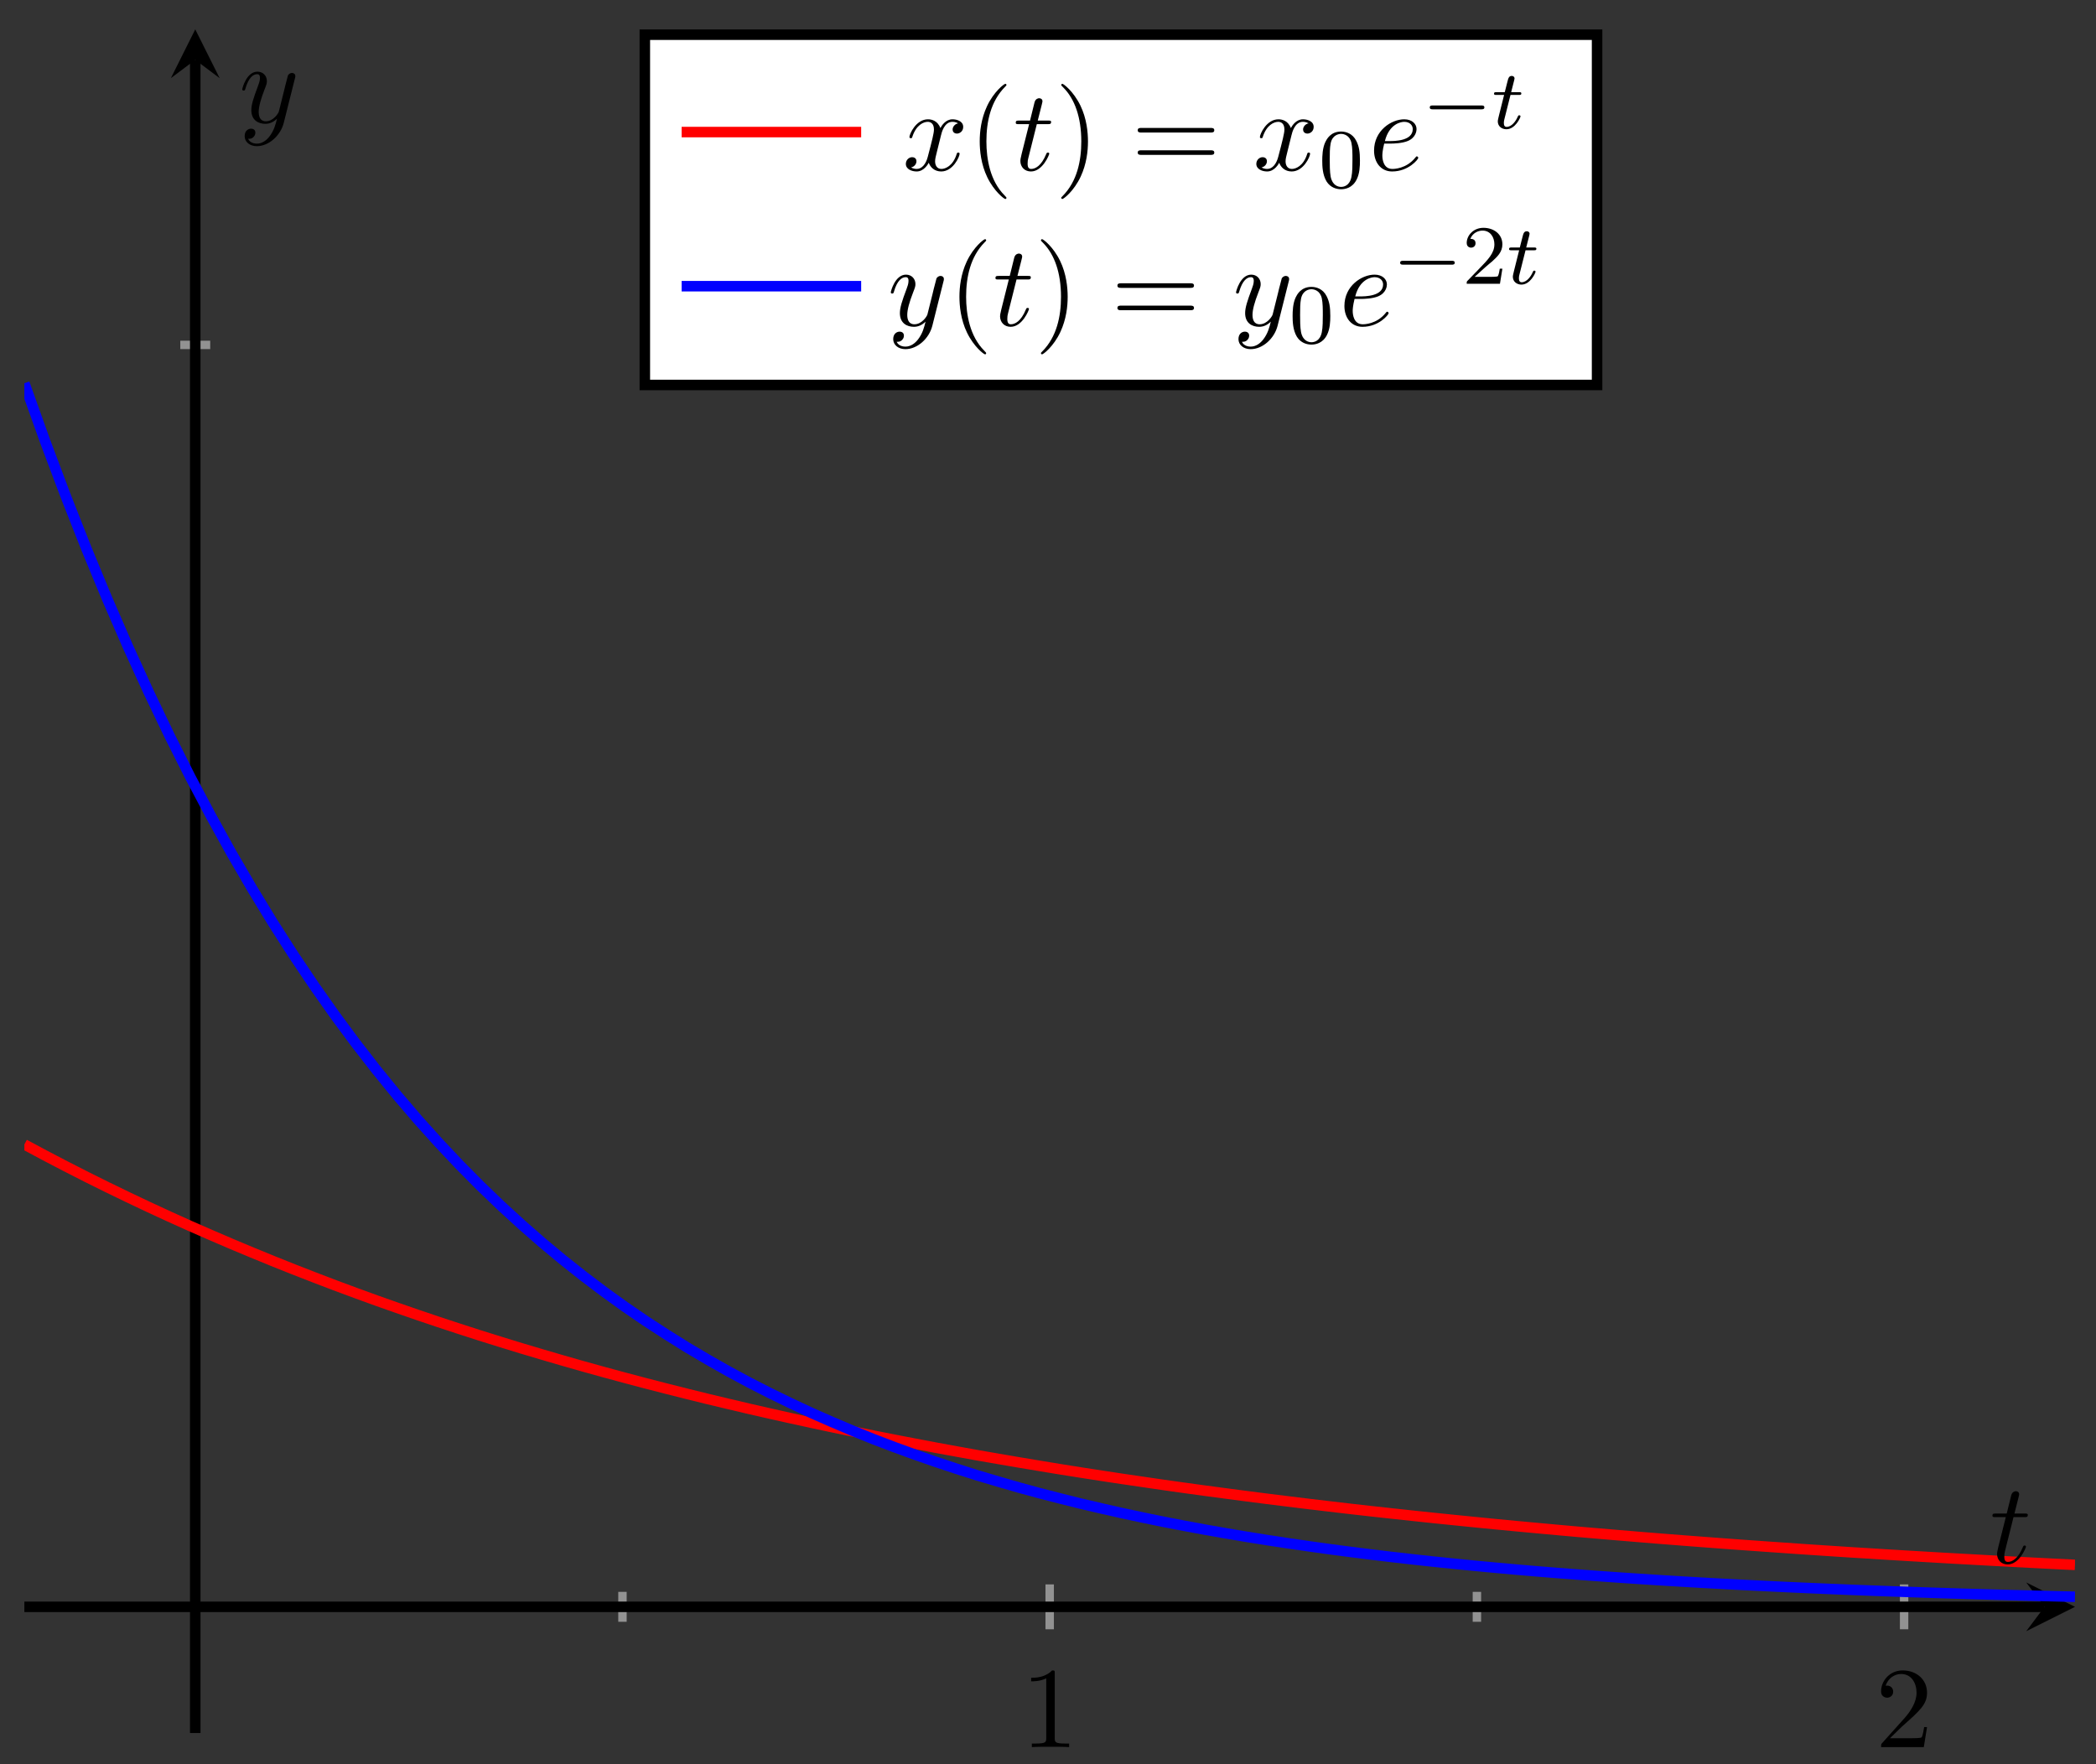 <svg xmlns="http://www.w3.org/2000/svg" xmlns:xlink="http://www.w3.org/1999/xlink" version="1.1" width="139" height="117" viewBox="0 0 139 117">
<rect x="0" y="0" width="139" height="117" fill="#333333" stroke="none"/>
<defs>
<path id="font_1_3" d="M.294 .64C.294 .664 .294 .666 .271 .666 .209 .602 .121 .602 .089 .602V.571C.109 .571 .168 .571 .22 .597V.079C.22 .043 .217 .031 .127 .031H.095V0C.13 .003 .217 .003 .257 .003 .297 .003 .384 .003 .419 0V.031H.387C.297 .031 .294 .042 .294 .079V.64Z"/>
<path id="font_1_4" d="M.127 .077 .233 .18C.389 .318 .449 .372 .449 .472 .449 .586 .359 .666 .237 .666 .124 .666 .05 .574 .05 .485 .05 .429 .1 .429 .103 .429 .12 .429 .155 .441 .155 .482 .155 .508 .137 .534 .102 .534 .094 .534 .092 .534 .089 .533 .112 .598 .166 .635 .224 .635 .315 .635 .358 .554 .358 .472 .358 .392 .308 .313 .253 .251L.061 .037C.05 .026 .05 .024 .05 0H.421L.449 .174H.424C.419 .144 .412 .1 .402 .085 .395 .077 .329 .077 .307 .077H.127Z"/>
<clipPath id="clip_2">
<path transform="matrix(.7,0,0,-.7,1.616,114.928)" d="M0 0H194.274V161.394H0Z"/>
</clipPath>
<path id="font_3_2" d="M.206 .4H.3C.32 .4 .33 .4 .33 .42 .33 .431 .32 .431 .302 .431H.214C.25 .572 .255 .592 .255 .598 .255 .615 .243 .625 .226 .625 .223 .625 .195 .624 .186 .589L.147 .431H.053C.033 .431 .023 .431 .023 .412 .023 .4 .031 .4 .051 .4H.139C.067 .116 .063 .099 .063 .081 .063 .027 .101-.011 .155-.011 .257-.011 .314 .135 .314 .143 .314 .153 .306 .153 .302 .153 .293 .153 .292 .15 .287 .139 .244 .035 .191 .011 .157 .011 .136 .011 .126 .024 .126 .057 .126 .081 .128 .088 .132 .105L.206 .4Z"/>
<path id="font_3_4" d="M.486 .381C.49 .395 .49 .397 .49 .404 .49 .422 .476 .431 .461 .431 .451 .431 .435 .425 .426 .41 .424 .405 .416 .374 .412 .356 .405 .33 .398 .303 .392 .276L.347 .096C.343 .081 .3 .011 .234 .011 .183 .011 .172 .055 .172 .092 .172 .138 .189 .2 .223 .288 .239 .329 .243 .34 .243 .36 .243 .405 .211 .442 .161 .442 .066 .442 .029 .297 .029 .288 .029 .278 .039 .278 .041 .278 .051 .278 .052 .28 .057 .296 .084 .39 .124 .42 .158 .42 .166 .42 .183 .42 .183 .388 .183 .363 .173 .337 .166 .318 .126 .212 .108 .155 .108 .108 .108 .019 .171-.011 .23-.011 .269-.011 .303 .006 .331 .034 .318-.018 .306-.067 .266-.12 .24-.154 .202-.183 .156-.183 .142-.183 .097-.18 .08-.141 .096-.141 .109-.141 .123-.129 .133-.12 .143-.107 .143-.088 .143-.057 .116-.053 .106-.053 .083-.053 .05-.069 .05-.118 .05-.168 .094-.205 .156-.205 .259-.205 .362-.114 .39-.001L.486 .381Z"/>
<path id="font_3_3" d="M.334 .302C.34 .328 .363 .42 .433 .42 .438 .42 .462 .42 .483 .407 .455 .402 .435 .377 .435 .353 .435 .337 .446 .318 .473 .318 .495 .318 .527 .336 .527 .376 .527 .428 .468 .442 .434 .442 .376 .442 .341 .389 .329 .366 .304 .432 .25 .442 .221 .442 .117 .442 .06 .313 .06 .288 .06 .278 .07 .278 .072 .278 .08 .278 .083 .28 .085 .289 .119 .395 .185 .42 .219 .42 .238 .42 .273 .411 .273 .353 .273 .322 .256 .255 .219 .115 .203 .053 .168 .011 .124 .011 .118 .011 .095 .011 .074 .024 .099 .029 .121 .05 .121 .078 .121 .105 .099 .113 .084 .113 .054 .113 .029 .087 .029 .055 .029 .009 .079-.011 .123-.011 .189-.011 .225 .059 .228 .065 .24 .028 .276-.011 .336-.011 .439-.011 .496 .118 .496 .143 .496 .153 .487 .153 .484 .153 .475 .153 .473 .149 .471 .142 .438 .035 .37 .011 .338 .011 .299 .011 .283 .043 .283 .077 .283 .099 .289 .121 .3 .165L.334 .302Z"/>
<path id="font_1_1" d="M.331-.24C.331-.237 .331-.235 .314-.218 .189-.092 .157 .097 .157 .25 .157 .424 .195 .598 .318 .723 .331 .735 .331 .737 .331 .74 .331 .747 .327 .75 .321 .75 .311 .75 .221 .682 .162 .555 .111 .445 .099 .334 .099 .25 .099 .172 .11 .051 .165-.062 .225-.185 .311-.25 .321-.25 .327-.25 .331-.247 .331-.24Z"/>
<path id="font_1_2" d="M.289 .25C.289 .328 .278 .449 .223 .562 .163 .685 .077 .75 .067 .75 .061 .75 .057 .746 .057 .74 .057 .737 .057 .735 .076 .717 .174 .618 .231 .459 .231 .25 .231 .079 .194-.097 .07-.223 .057-.235 .057-.237 .057-.24 .057-.246 .061-.25 .067-.25 .077-.25 .167-.182 .226-.055 .277 .055 .289 .166 .289 .25Z"/>
<path id="font_1_5" d="M.687 .327C.702 .327 .721 .327 .721 .347 .721 .367 .702 .367 .688 .367H.089C.075 .367 .056 .367 .056 .347 .056 .327 .075 .327 .09 .327H.687M.688 .133C.702 .133 .721 .133 .721 .153 .721 .173 .702 .173 .687 .173H.09C.075 .173 .056 .173 .056 .153 .056 .133 .075 .133 .089 .133H.688Z"/>
<path id="font_4_1" d="M.489 .319C.489 .426 .478 .491 .445 .555 .401 .643 .32 .665 .265 .665 .139 .665 .093 .571 .079 .543 .043 .47 .041 .371 .041 .319 .041 .253 .044 .152 .092 .072 .138-.002 .212-.021 .265-.021 .313-.021 .399-.006 .449 .093 .486 .165 .489 .254 .489 .319M.265 .007C.231 .007 .162 .023 .141 .128 .13 .185 .13 .279 .13 .331 .13 .4 .13 .47 .141 .525 .162 .627 .24 .637 .265 .637 .299 .637 .368 .62 .388 .529 .4 .474 .4 .399 .4 .331 .4 .272 .4 .182 .388 .126 .367 .021 .298 .007 .265 .007Z"/>
<path id="font_3_1" d="M.187 .231C.216 .231 .29 .233 .34 .254 .41 .284 .415 .343 .415 .357 .415 .401 .377 .442 .308 .442 .197 .442 .046 .345 .046 .17 .046 .068 .105-.011 .203-.011 .346-.011 .43 .095 .43 .107 .43 .113 .424 .12 .418 .12 .413 .12 .411 .118 .405 .11 .326 .011 .217 .011 .205 .011 .127 .011 .118 .095 .118 .127 .118 .139 .119 .17 .134 .231H.187M.14 .253C.179 .405 .282 .42 .308 .42 .355 .42 .382 .391 .382 .357 .382 .253 .222 .253 .181 .253H.14Z"/>
<path id="font_5_1" d="M.699 .227C.715 .227 .737 .227 .737 .25 .737 .273 .715 .273 .699 .273H.126C.11 .273 .088 .273 .088 .25 .088 .227 .11 .227 .126 .227H.699Z"/>
<path id="font_6_1" d="M.221 .398H.319C.338 .398 .35 .398 .35 .417 .35 .431 .337 .431 .32 .431H.229L.265 .573C.269 .588 .269 .592 .269 .593 .269 .614 .253 .624 .236 .624 .202 .624 .195 .597 .184 .553L.153 .431H.057C.038 .431 .025 .431 .025 .412 .025 .398 .038 .398 .055 .398H.145L.085 .158C.079 .133 .07 .098 .07 .084 .07 .024 .119-.01 .172-.01 .279-.01 .34 .131 .34 .143 .34 .154 .331 .156 .325 .156 .314 .156 .313 .152 .306 .137 .286 .089 .236 .018 .175 .018 .154 .018 .142 .032 .142 .065 .142 .084 .145 .095 .148 .108L.221 .398Z"/>
<path id="font_4_2" d="M.282 .204C.298 .219 .34 .252 .356 .266 .418 .323 .477 .378 .477 .469 .477 .588 .377 .665 .252 .665 .132 .665 .053 .574 .053 .485 .053 .436 .092 .429 .106 .429 .127 .429 .158 .444 .158 .482 .158 .534 .108 .534 .096 .534 .125 .607 .192 .632 .241 .632 .334 .632 .382 .553 .382 .469 .382 .365 .309 .289 .191 .168L.065 .038C.053 .027 .053 .025 .053 0H.448L.477 .179H.446C.443 .159 .435 .109 .423 .09 .417 .082 .341 .082 .325 .082H.147L.282 .204Z"/>
</defs>
<path transform="matrix(.7,0,0,-.7,1.616,114.928)" stroke-width=".797" stroke-linecap="butt" stroke-miterlimit="10" stroke-linejoin="miter" fill="none" stroke="#929292" d="M56.663 10.538V13.373M137.611 10.538V13.373"/>
<path transform="matrix(.7,0,0,-.7,1.616,114.928)" stroke-width=".797" stroke-linecap="butt" stroke-miterlimit="10" stroke-linejoin="miter" fill="none" stroke="#929292" d="M97.137 9.829V14.081M178.084 9.829V14.081"/>
<path transform="matrix(.7,0,0,-.7,1.616,114.928)" stroke-width=".797" stroke-linecap="butt" stroke-miterlimit="10" stroke-linejoin="miter" fill="none" stroke="#929292" d="M14.772 131.507H17.607"/>
<path transform="matrix(.7,0,0,-.7,1.616,114.928)" stroke-width=".797" stroke-linecap="butt" stroke-miterlimit="10" stroke-linejoin="miter" fill="none" stroke="#929292" d=""/>
<path transform="matrix(.7,0,0,-.7,1.616,114.928)" stroke-width=".996" stroke-linecap="butt" stroke-miterlimit="10" stroke-linejoin="miter" fill="none" stroke="#000000" d="M0 11.955H191.385"/>
<path transform="matrix(.7,0,0,-.7,135.586,106.559)" d="M2.889 0-1.734 2.311 0 0-1.734-2.311"/>
<path transform="matrix(.7,0,0,-.7,1.616,114.928)" stroke-width=".996" stroke-linecap="butt" stroke-miterlimit="10" stroke-linejoin="miter" fill="none" stroke="#000000" d="M16.189 0V158.505"/>
<path transform="matrix(0,-.7,-.7,-0,12.949,3.969)" d="M2.889 0-1.734 2.311 0 0-1.734-2.311"/>
<use data-text="1" xlink:href="#font_1_3" transform="matrix(7.636,0,0,-7.637,67.703,115.862)"/>
<use data-text="2" xlink:href="#font_1_4" transform="matrix(7.636,0,0,-7.637,124.366,115.862)"/>
<g clip-path="url(#clip_2)">
<path transform="matrix(.7,0,0,-.7,1.616,114.928)" stroke-width=".996" stroke-linecap="butt" stroke-miterlimit="10" stroke-linejoin="miter" fill="none" stroke="#ff0000" d="M0 55.76 1.962 54.711 3.925 53.687 5.887 52.687 7.849 51.712 9.812 50.76 11.774 49.831 13.736 48.924 15.699 48.038 17.661 47.18 19.623 46.336 21.586 45.515 23.548 44.711 25.51 43.926 27.473 43.162 29.435 42.412 31.397 41.684 33.36 40.97 35.322 40.278 37.284 39.599 39.247 38.936 41.209 38.29 43.171 37.658 45.134 37.045 47.096 36.442 49.058 35.858 51.021 35.284 52.983 34.724 54.945 34.179 56.907 33.648 58.87 33.128 60.832 32.622 62.794 32.127 64.757 31.642 66.719 31.173 68.681 30.71 70.644 30.262 72.606 29.824 74.568 29.397 76.531 28.977 78.493 28.572 80.455 28.17 82.418 27.783 84.38 27.406 86.342 27.033 88.305 26.674 90.267 26.319 92.229 25.978 94.192 25.641 96.154 25.314 98.116 24.991 100.079 24.679 102.041 24.375 104.003 24.077 105.966 23.79 107.928 23.503 109.89 23.227 111.853 22.957 113.815 22.696 115.777 22.438 117.74 22.186 119.702 21.942 121.664 21.702 123.627 21.469 125.589 21.239 127.551 21.017 129.514 20.802 131.476 20.59 133.438 20.382 135.401 20.181 137.363 19.984 139.325 19.79 141.288 19.603 143.25 19.421 145.212 19.241 147.175 19.065 149.137 18.897 151.099 18.731 153.062 18.567 155.024 18.408 156.986 18.254 158.949 18.104 160.911 17.956 162.873 17.813 164.836 17.673 166.798 17.537 168.76 17.4 170.723 17.271 172.685 17.142 174.647 17.02 176.61 16.898 178.572 16.78 180.534 16.665 182.497 16.551 184.459 16.443 186.421 16.335 188.383 16.228 190.346 16.127 192.308 16.027 194.27 15.93"/>
<path transform="matrix(.7,0,0,-.7,1.616,114.928)" stroke-width=".996" stroke-linecap="butt" stroke-miterlimit="10" stroke-linejoin="miter" fill="none" stroke="#0000ff" d="M0 127.876 1.962 122.391 3.925 117.165 5.887 112.184 7.849 107.442 9.812 102.924 11.774 98.618 13.736 94.518 15.699 90.611 17.661 86.906 19.623 83.354 21.586 79.982 23.548 76.756 25.51 73.693 27.473 70.771 29.435 67.988 31.397 65.338 33.36 62.811 35.322 60.402 37.284 58.108 39.247 55.925 41.209 53.842 43.171 51.86 45.134 49.971 47.096 48.176 49.058 46.458 51.021 44.825 52.983 43.27 54.945 41.786 56.907 40.372 58.87 39.026 60.832 37.752 62.794 36.523 64.757 35.366 66.719 34.254 68.681 33.197 70.644 32.194 72.606 31.238 74.568 30.321 76.531 29.459 78.493 28.627 80.455 27.835 82.418 27.087 84.38 26.372 86.342 25.689 88.305 25.036 90.267 24.413 92.229 23.831 94.192 23.263 96.154 22.728 98.116 22.223 100.079 21.732 102.041 21.274 104.003 20.83 105.966 20.412 107.928 20.007 109.89 19.63 111.853 19.267 113.815 18.921 115.777 18.591 117.74 18.277 119.702 17.978 121.664 17.693 123.627 17.421 125.589 17.163 127.551 16.916 129.514 16.681 131.476 16.458 133.438 16.245 135.401 16.042 137.363 15.848 139.325 15.664 141.288 15.488 143.25 15.321 145.212 15.162 147.175 15.01 149.137 14.866 151.099 14.728 153.062 14.597 155.024 14.472 156.986 14.353 158.949 14.239 160.911 14.131 162.873 14.028 164.836 13.93 166.798 13.836 168.76 13.747 170.723 13.663 172.685 13.582 174.647 13.505 176.61 13.431 178.572 13.362 180.534 13.295 182.497 13.232 184.459 13.171 186.421 13.114 188.383 13.059 190.346 13.007 192.308 12.957 194.27 12.909"/>
</g>
<use data-text="t" xlink:href="#font_3_2" transform="matrix(7.636,0,0,-7.637,131.957,103.665)"/>
<use data-text="y" xlink:href="#font_3_4" transform="matrix(7.636,0,0,-7.637,15.843,8.128)"/>
<path transform="matrix(.7,0,0,-.7,1.616,114.928)" d="M58.781 127.712H148.996V160.896H58.781Z" fill="#ffffff"/>
<path transform="matrix(.7,0,0,-.7,1.616,114.928)" stroke-width=".996" stroke-linecap="butt" stroke-miterlimit="10" stroke-linejoin="miter" fill="none" stroke="#000000" d="M58.781 127.712H148.996V160.896H58.781Z"/>
<path transform="matrix(.7,0,0,-.7,45.204,8.758)" stroke-width=".996" stroke-linecap="butt" stroke-miterlimit="10" stroke-linejoin="miter" fill="none" stroke="#ff0000" d="M0 0H8.504 17.008"/>
<use data-text="x" xlink:href="#font_3_3" transform="matrix(7.636,0,0,-7.637,59.852,11.287)"/>
<use data-text="(" xlink:href="#font_1_1" transform="matrix(7.636,0,0,-7.637,64.216,11.287)"/>
<use data-text="t" xlink:href="#font_3_2" transform="matrix(7.636,0,0,-7.637,67.186,11.287)"/>
<use data-text=")" xlink:href="#font_1_2" transform="matrix(7.636,0,0,-7.637,69.944,11.287)"/>
<use data-text="=" xlink:href="#font_1_5" transform="matrix(7.636,0,0,-7.637,75.022,11.287)"/>
<use data-text="x" xlink:href="#font_3_3" transform="matrix(7.636,0,0,-7.637,83.094,11.287)"/>
<use data-text="0" xlink:href="#font_4_1" transform="matrix(5.579,0,0,-5.579,87.459,12.433)"/>
<use data-text="e" xlink:href="#font_3_1" transform="matrix(7.636,0,0,-7.637,90.772,11.287)"/>
<use data-text="&#x2212;" xlink:href="#font_5_1" transform="matrix(5.579,0,0,-5.579,94.327,8.516)"/>
<use data-text="t" xlink:href="#font_6_1" transform="matrix(5.579,0,0,-5.579,98.938,8.516)"/>
<path transform="matrix(.7,0,0,-.7,45.204,18.979)" stroke-width=".996" stroke-linecap="butt" stroke-miterlimit="10" stroke-linejoin="miter" fill="none" stroke="#0000ff" d="M0 0H8.504 17.008"/>
<use data-text="y" xlink:href="#font_3_4" transform="matrix(7.636,0,0,-7.637,58.853,21.589)"/>
<use data-text="(" xlink:href="#font_1_1" transform="matrix(7.636,0,0,-7.637,62.871,21.589)"/>
<use data-text="t" xlink:href="#font_3_2" transform="matrix(7.636,0,0,-7.637,65.84,21.589)"/>
<use data-text=")" xlink:href="#font_1_2" transform="matrix(7.636,0,0,-7.637,68.598,21.589)"/>
<use data-text="=" xlink:href="#font_1_5" transform="matrix(7.636,0,0,-7.637,73.676,21.589)"/>
<use data-text="y" xlink:href="#font_3_4" transform="matrix(7.636,0,0,-7.637,81.749,21.589)"/>
<use data-text="0" xlink:href="#font_4_1" transform="matrix(5.579,0,0,-5.579,85.493,22.735)"/>
<use data-text="e" xlink:href="#font_3_1" transform="matrix(7.636,0,0,-7.637,88.806,21.589)"/>
<use data-text="&#x2212;" xlink:href="#font_5_1" transform="matrix(5.579,0,0,-5.579,92.362,18.818)"/>
<use data-text="2" xlink:href="#font_4_2" transform="matrix(5.579,0,0,-5.579,96.972,18.818)"/>
<use data-text="t" xlink:href="#font_6_1" transform="matrix(5.579,0,0,-5.579,99.936,18.818)"/>
</svg>
